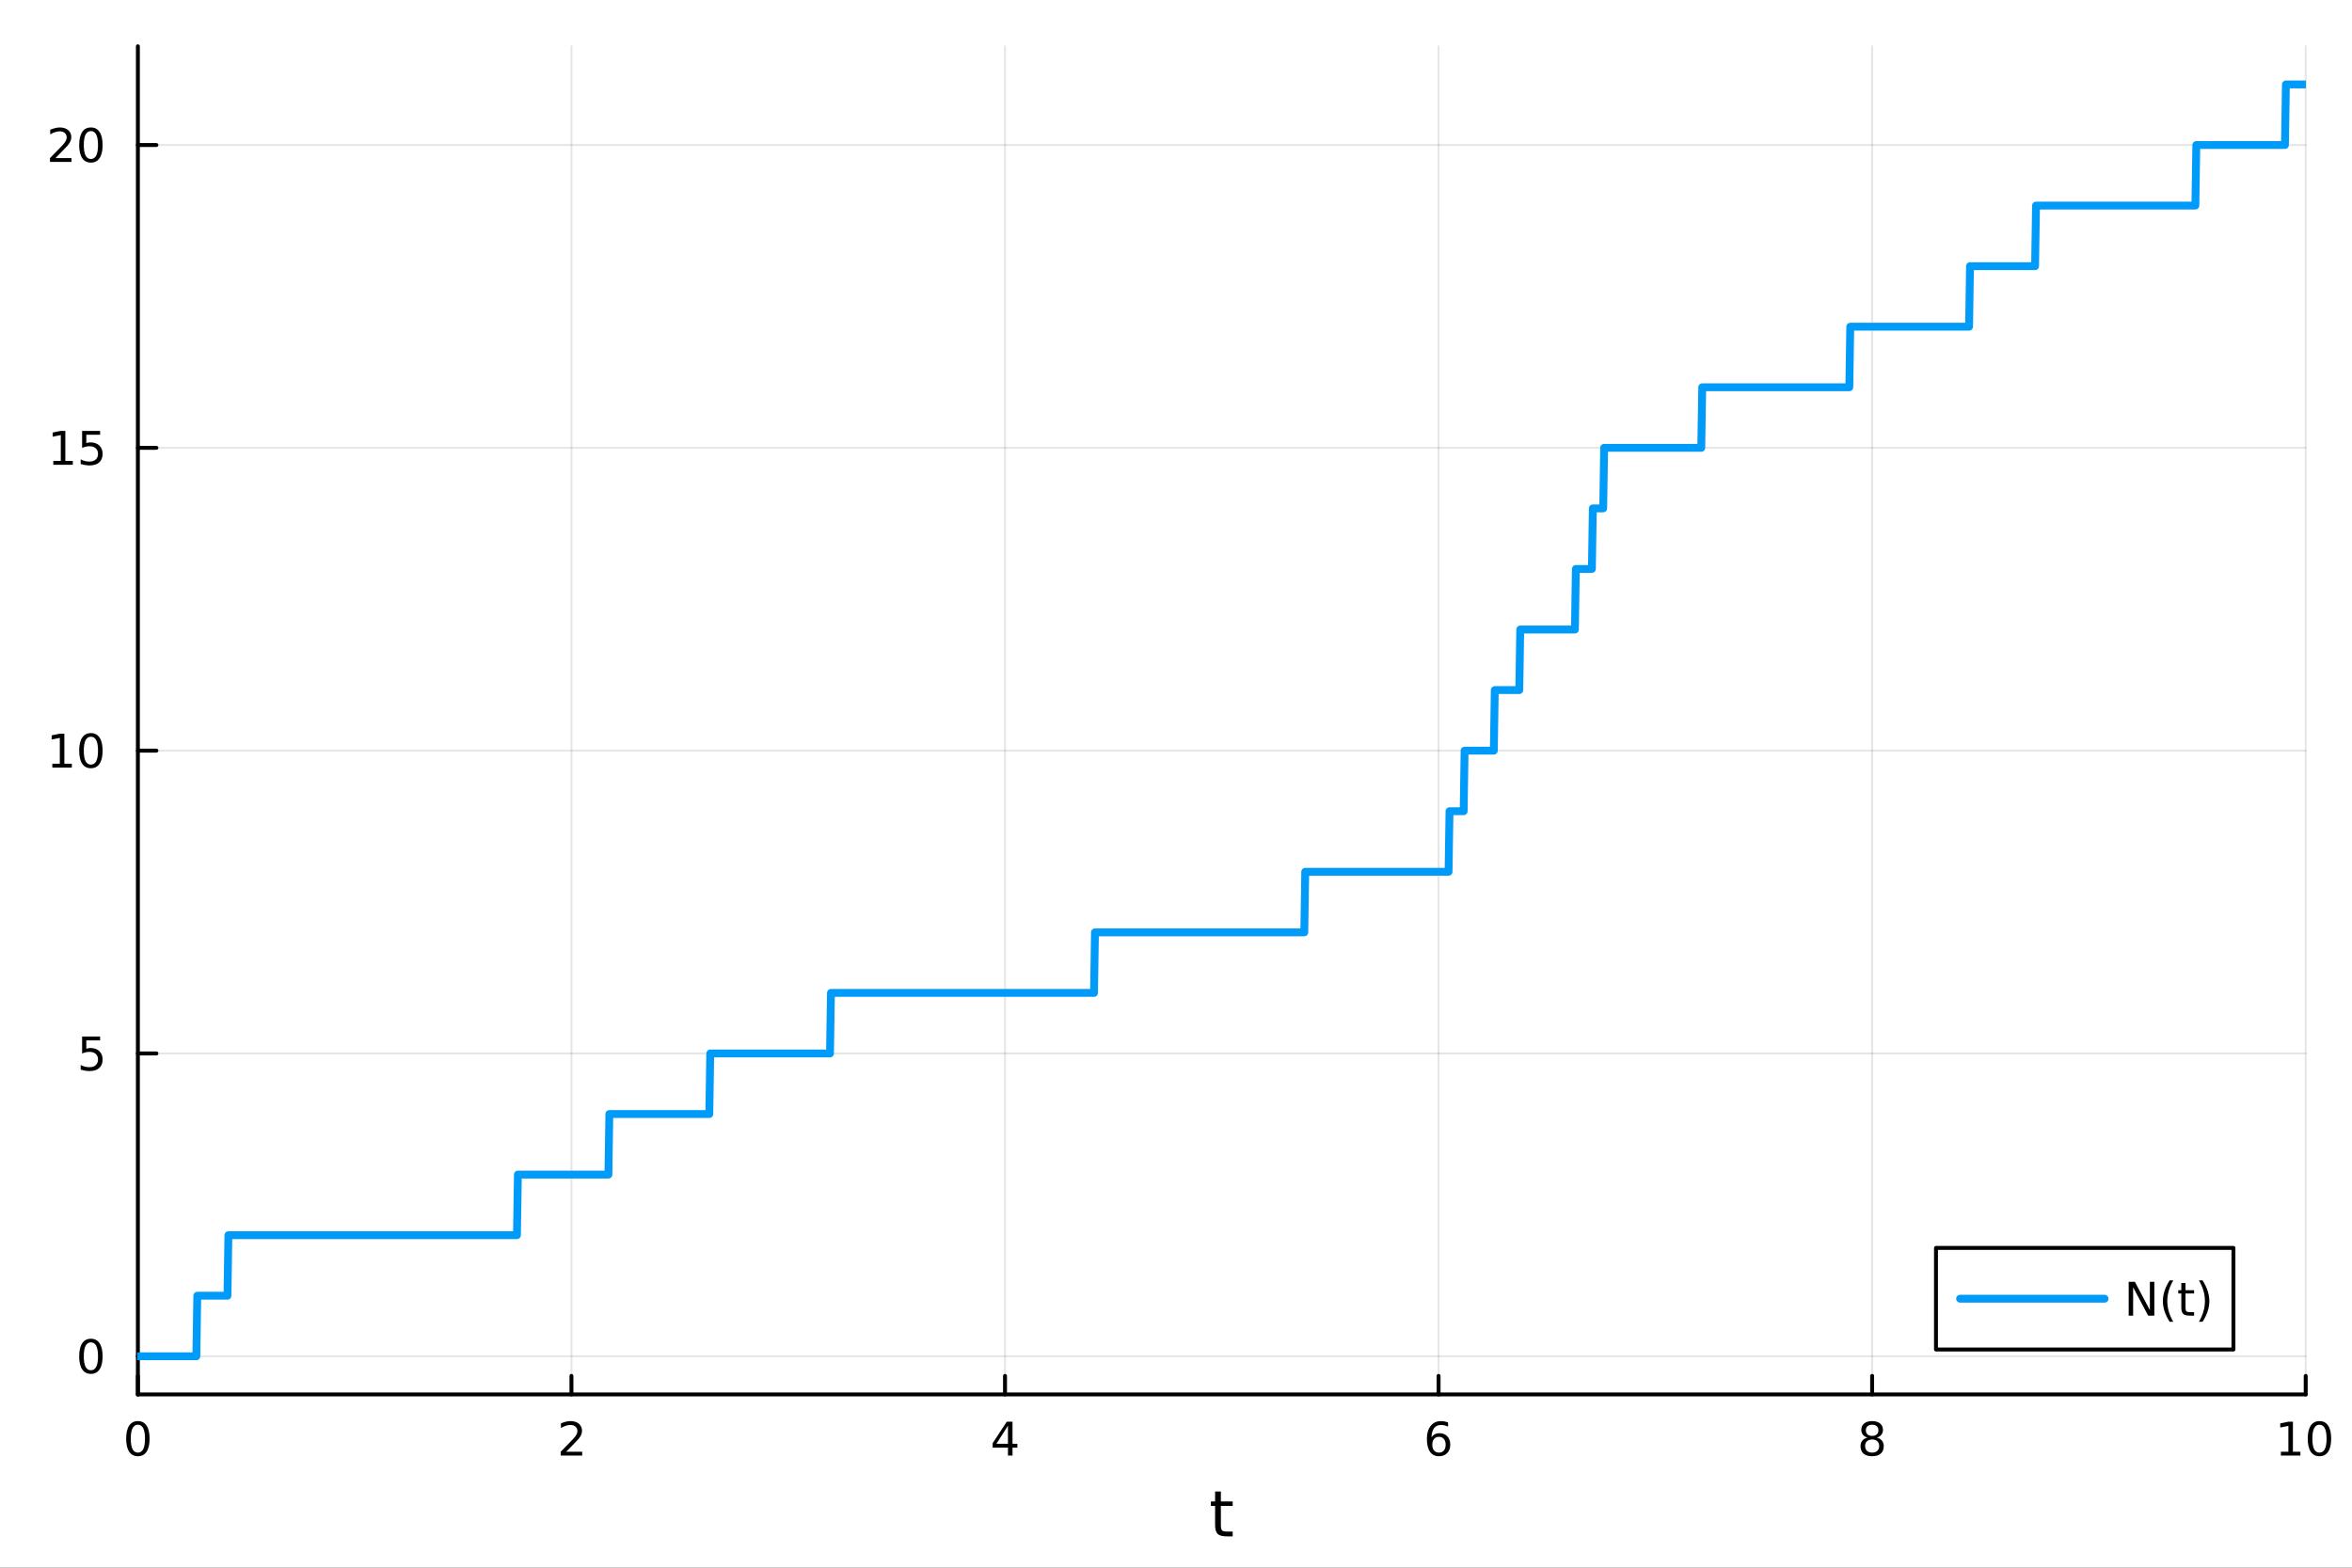 <?xml version="1.0" encoding="utf-8"?>
<svg xmlns="http://www.w3.org/2000/svg" xmlns:xlink="http://www.w3.org/1999/xlink" width="600" height="400" viewBox="0 0 2400 1600">
<rect x="0" y="0" width="2400" height="1600" fill="#333333" stroke="none"/>
<defs>
  <clipPath id="clip350">
    <rect x="0" y="0" width="2400" height="1600"/>
  </clipPath>
</defs>
<path clip-path="url(#clip350)" d="M0 1600 L2400 1600 L2400 0 L0 0  Z" fill="#ffffff" fill-rule="evenodd" fill-opacity="1"/>
<defs>
  <clipPath id="clip351">
    <rect x="480" y="0" width="1681" height="1600"/>
  </clipPath>
</defs>
<path clip-path="url(#clip350)" d="M140.696 1423.18 L2352.76 1423.18 L2352.76 47.244 L140.696 47.244  Z" fill="#ffffff" fill-rule="evenodd" fill-opacity="1"/>
<defs>
  <clipPath id="clip352">
    <rect x="140" y="47" width="2213" height="1377"/>
  </clipPath>
</defs>
<polyline clip-path="url(#clip352)" style="stroke:#000000; stroke-linecap:round; stroke-linejoin:round; stroke-width:2; stroke-opacity:0.1; fill:none" points="140.696,1423.18 140.696,47.244 "/>
<polyline clip-path="url(#clip352)" style="stroke:#000000; stroke-linecap:round; stroke-linejoin:round; stroke-width:2; stroke-opacity:0.1; fill:none" points="583.108,1423.18 583.108,47.244 "/>
<polyline clip-path="url(#clip352)" style="stroke:#000000; stroke-linecap:round; stroke-linejoin:round; stroke-width:2; stroke-opacity:0.1; fill:none" points="1025.52,1423.18 1025.52,47.244 "/>
<polyline clip-path="url(#clip352)" style="stroke:#000000; stroke-linecap:round; stroke-linejoin:round; stroke-width:2; stroke-opacity:0.1; fill:none" points="1467.93,1423.18 1467.93,47.244 "/>
<polyline clip-path="url(#clip352)" style="stroke:#000000; stroke-linecap:round; stroke-linejoin:round; stroke-width:2; stroke-opacity:0.1; fill:none" points="1910.34,1423.18 1910.34,47.244 "/>
<polyline clip-path="url(#clip352)" style="stroke:#000000; stroke-linecap:round; stroke-linejoin:round; stroke-width:2; stroke-opacity:0.1; fill:none" points="2352.76,1423.18 2352.76,47.244 "/>
<polyline clip-path="url(#clip352)" style="stroke:#000000; stroke-linecap:round; stroke-linejoin:round; stroke-width:2; stroke-opacity:0.1; fill:none" points="140.696,1384.24 2352.76,1384.24 "/>
<polyline clip-path="url(#clip352)" style="stroke:#000000; stroke-linecap:round; stroke-linejoin:round; stroke-width:2; stroke-opacity:0.1; fill:none" points="140.696,1075.18 2352.76,1075.18 "/>
<polyline clip-path="url(#clip352)" style="stroke:#000000; stroke-linecap:round; stroke-linejoin:round; stroke-width:2; stroke-opacity:0.1; fill:none" points="140.696,766.118 2352.76,766.118 "/>
<polyline clip-path="url(#clip352)" style="stroke:#000000; stroke-linecap:round; stroke-linejoin:round; stroke-width:2; stroke-opacity:0.1; fill:none" points="140.696,457.058 2352.76,457.058 "/>
<polyline clip-path="url(#clip352)" style="stroke:#000000; stroke-linecap:round; stroke-linejoin:round; stroke-width:2; stroke-opacity:0.1; fill:none" points="140.696,147.998 2352.76,147.998 "/>
<polyline clip-path="url(#clip350)" style="stroke:#000000; stroke-linecap:round; stroke-linejoin:round; stroke-width:4; stroke-opacity:1; fill:none" points="140.696,1423.18 2352.76,1423.18 "/>
<polyline clip-path="url(#clip350)" style="stroke:#000000; stroke-linecap:round; stroke-linejoin:round; stroke-width:4; stroke-opacity:1; fill:none" points="140.696,1423.18 140.696,1404.28 "/>
<polyline clip-path="url(#clip350)" style="stroke:#000000; stroke-linecap:round; stroke-linejoin:round; stroke-width:4; stroke-opacity:1; fill:none" points="583.108,1423.18 583.108,1404.28 "/>
<polyline clip-path="url(#clip350)" style="stroke:#000000; stroke-linecap:round; stroke-linejoin:round; stroke-width:4; stroke-opacity:1; fill:none" points="1025.52,1423.18 1025.52,1404.28 "/>
<polyline clip-path="url(#clip350)" style="stroke:#000000; stroke-linecap:round; stroke-linejoin:round; stroke-width:4; stroke-opacity:1; fill:none" points="1467.93,1423.18 1467.93,1404.28 "/>
<polyline clip-path="url(#clip350)" style="stroke:#000000; stroke-linecap:round; stroke-linejoin:round; stroke-width:4; stroke-opacity:1; fill:none" points="1910.34,1423.18 1910.34,1404.28 "/>
<polyline clip-path="url(#clip350)" style="stroke:#000000; stroke-linecap:round; stroke-linejoin:round; stroke-width:4; stroke-opacity:1; fill:none" points="2352.76,1423.18 2352.76,1404.28 "/>
<path clip-path="url(#clip350)" d="M140.696 1454.1 Q137.084 1454.1 135.256 1457.66 Q133.45 1461.2 133.45 1468.33 Q133.45 1475.44 135.256 1479.01 Q137.084 1482.55 140.696 1482.55 Q144.33 1482.55 146.135 1479.01 Q147.964 1475.44 147.964 1468.33 Q147.964 1461.2 146.135 1457.66 Q144.33 1454.1 140.696 1454.1 M140.696 1450.39 Q146.506 1450.39 149.561 1455 Q152.64 1459.58 152.64 1468.33 Q152.64 1477.06 149.561 1481.67 Q146.506 1486.25 140.696 1486.25 Q134.885 1486.25 131.807 1481.67 Q128.751 1477.06 128.751 1468.33 Q128.751 1459.58 131.807 1455 Q134.885 1450.39 140.696 1450.39 Z" fill="#000000" fill-rule="nonzero" fill-opacity="1" /><path clip-path="url(#clip350)" d="M577.76 1481.64 L594.08 1481.64 L594.08 1485.58 L572.135 1485.58 L572.135 1481.64 Q574.797 1478.89 579.381 1474.26 Q583.987 1469.61 585.168 1468.27 Q587.413 1465.74 588.293 1464.01 Q589.196 1462.25 589.196 1460.56 Q589.196 1457.8 587.251 1456.07 Q585.33 1454.33 582.228 1454.33 Q580.029 1454.33 577.575 1455.09 Q575.145 1455.86 572.367 1457.41 L572.367 1452.69 Q575.191 1451.55 577.645 1450.97 Q580.098 1450.39 582.135 1450.39 Q587.506 1450.39 590.7 1453.08 Q593.895 1455.77 593.895 1460.26 Q593.895 1462.39 593.084 1464.31 Q592.297 1466.2 590.191 1468.8 Q589.612 1469.47 586.51 1472.69 Q583.409 1475.88 577.76 1481.64 Z" fill="#000000" fill-rule="nonzero" fill-opacity="1" /><path clip-path="url(#clip350)" d="M1028.53 1455.09 L1016.72 1473.54 L1028.53 1473.54 L1028.53 1455.09 M1027.3 1451.02 L1033.18 1451.02 L1033.18 1473.54 L1038.11 1473.54 L1038.11 1477.43 L1033.18 1477.43 L1033.18 1485.58 L1028.53 1485.58 L1028.53 1477.43 L1012.93 1477.43 L1012.93 1472.92 L1027.3 1451.02 Z" fill="#000000" fill-rule="nonzero" fill-opacity="1" /><path clip-path="url(#clip350)" d="M1468.34 1466.44 Q1465.19 1466.44 1463.34 1468.59 Q1461.51 1470.74 1461.51 1474.49 Q1461.51 1478.22 1463.34 1480.39 Q1465.19 1482.55 1468.34 1482.55 Q1471.48 1482.55 1473.31 1480.39 Q1475.17 1478.22 1475.17 1474.49 Q1475.17 1470.74 1473.31 1468.59 Q1471.48 1466.44 1468.34 1466.44 M1477.62 1451.78 L1477.62 1456.04 Q1475.86 1455.21 1474.05 1454.77 Q1472.27 1454.33 1470.51 1454.33 Q1465.88 1454.33 1463.43 1457.45 Q1461 1460.58 1460.65 1466.9 Q1462.02 1464.89 1464.08 1463.82 Q1466.14 1462.73 1468.61 1462.73 Q1473.82 1462.73 1476.83 1465.9 Q1479.86 1469.05 1479.86 1474.49 Q1479.86 1479.82 1476.72 1483.03 Q1473.57 1486.25 1468.34 1486.25 Q1462.34 1486.25 1459.17 1481.67 Q1456 1477.06 1456 1468.33 Q1456 1460.14 1459.89 1455.28 Q1463.78 1450.39 1470.33 1450.39 Q1472.09 1450.39 1473.87 1450.74 Q1475.67 1451.09 1477.62 1451.78 Z" fill="#000000" fill-rule="nonzero" fill-opacity="1" /><path clip-path="url(#clip350)" d="M1910.34 1469.17 Q1907.01 1469.17 1905.09 1470.95 Q1903.19 1472.73 1903.19 1475.86 Q1903.19 1478.98 1905.09 1480.77 Q1907.01 1482.55 1910.34 1482.55 Q1913.68 1482.55 1915.6 1480.77 Q1917.52 1478.96 1917.52 1475.86 Q1917.52 1472.73 1915.6 1470.95 Q1913.7 1469.17 1910.34 1469.17 M1905.67 1467.18 Q1902.66 1466.44 1900.97 1464.38 Q1899.3 1462.32 1899.3 1459.35 Q1899.3 1455.21 1902.24 1452.8 Q1905.2 1450.39 1910.34 1450.39 Q1915.51 1450.39 1918.45 1452.8 Q1921.39 1455.21 1921.39 1459.35 Q1921.39 1462.32 1919.7 1464.38 Q1918.03 1466.44 1915.04 1467.18 Q1918.42 1467.96 1920.3 1470.26 Q1922.2 1472.55 1922.2 1475.86 Q1922.2 1480.88 1919.12 1483.57 Q1916.06 1486.25 1910.34 1486.25 Q1904.63 1486.25 1901.55 1483.57 Q1898.49 1480.88 1898.49 1475.86 Q1898.49 1472.55 1900.39 1470.26 Q1902.29 1467.96 1905.67 1467.18 M1903.95 1459.79 Q1903.95 1462.48 1905.62 1463.98 Q1907.31 1465.49 1910.34 1465.49 Q1913.35 1465.49 1915.04 1463.98 Q1916.76 1462.48 1916.76 1459.79 Q1916.76 1457.11 1915.04 1455.6 Q1913.35 1454.1 1910.34 1454.1 Q1907.31 1454.1 1905.62 1455.6 Q1903.95 1457.11 1903.95 1459.79 Z" fill="#000000" fill-rule="nonzero" fill-opacity="1" /><path clip-path="url(#clip350)" d="M2327.44 1481.64 L2335.08 1481.64 L2335.08 1455.28 L2326.77 1456.95 L2326.77 1452.69 L2335.04 1451.02 L2339.71 1451.02 L2339.71 1481.64 L2347.35 1481.64 L2347.35 1485.58 L2327.44 1485.58 L2327.44 1481.64 Z" fill="#000000" fill-rule="nonzero" fill-opacity="1" /><path clip-path="url(#clip350)" d="M2366.8 1454.1 Q2363.18 1454.1 2361.36 1457.66 Q2359.55 1461.2 2359.55 1468.33 Q2359.55 1475.44 2361.36 1479.01 Q2363.18 1482.55 2366.8 1482.55 Q2370.43 1482.55 2372.23 1479.01 Q2374.06 1475.44 2374.06 1468.33 Q2374.06 1461.2 2372.23 1457.66 Q2370.43 1454.1 2366.8 1454.1 M2366.8 1450.39 Q2372.61 1450.39 2375.66 1455 Q2378.74 1459.58 2378.74 1468.33 Q2378.74 1477.06 2375.66 1481.67 Q2372.61 1486.25 2366.8 1486.25 Q2360.99 1486.25 2357.91 1481.67 Q2354.85 1477.06 2354.85 1468.33 Q2354.85 1459.58 2357.91 1455 Q2360.99 1450.39 2366.8 1450.39 Z" fill="#000000" fill-rule="nonzero" fill-opacity="1" /><path clip-path="url(#clip350)" d="M1245.79 1522.27 L1245.79 1532.4 L1257.85 1532.4 L1257.85 1536.95 L1245.79 1536.95 L1245.79 1556.3 Q1245.79 1560.66 1246.96 1561.9 Q1248.17 1563.14 1251.83 1563.14 L1257.85 1563.14 L1257.85 1568.04 L1251.83 1568.04 Q1245.05 1568.04 1242.48 1565.53 Q1239.9 1562.98 1239.9 1556.3 L1239.9 1536.95 L1235.6 1536.95 L1235.6 1532.4 L1239.9 1532.4 L1239.9 1522.27 L1245.79 1522.27 Z" fill="#000000" fill-rule="nonzero" fill-opacity="1" /><polyline clip-path="url(#clip350)" style="stroke:#000000; stroke-linecap:round; stroke-linejoin:round; stroke-width:4; stroke-opacity:1; fill:none" points="140.696,1423.18 140.696,47.244 "/>
<polyline clip-path="url(#clip350)" style="stroke:#000000; stroke-linecap:round; stroke-linejoin:round; stroke-width:4; stroke-opacity:1; fill:none" points="140.696,1384.24 159.593,1384.24 "/>
<polyline clip-path="url(#clip350)" style="stroke:#000000; stroke-linecap:round; stroke-linejoin:round; stroke-width:4; stroke-opacity:1; fill:none" points="140.696,1075.18 159.593,1075.18 "/>
<polyline clip-path="url(#clip350)" style="stroke:#000000; stroke-linecap:round; stroke-linejoin:round; stroke-width:4; stroke-opacity:1; fill:none" points="140.696,766.118 159.593,766.118 "/>
<polyline clip-path="url(#clip350)" style="stroke:#000000; stroke-linecap:round; stroke-linejoin:round; stroke-width:4; stroke-opacity:1; fill:none" points="140.696,457.058 159.593,457.058 "/>
<polyline clip-path="url(#clip350)" style="stroke:#000000; stroke-linecap:round; stroke-linejoin:round; stroke-width:4; stroke-opacity:1; fill:none" points="140.696,147.998 159.593,147.998 "/>
<path clip-path="url(#clip350)" d="M92.751 1370.04 Q89.14 1370.04 87.311 1373.6 Q85.506 1377.14 85.506 1384.27 Q85.506 1391.38 87.311 1394.94 Q89.14 1398.49 92.751 1398.49 Q96.385 1398.49 98.191 1394.94 Q100.02 1391.38 100.02 1384.27 Q100.02 1377.14 98.191 1373.6 Q96.385 1370.04 92.751 1370.04 M92.751 1366.33 Q98.561 1366.33 101.617 1370.94 Q104.696 1375.52 104.696 1384.27 Q104.696 1393 101.617 1397.61 Q98.561 1402.19 92.751 1402.19 Q86.941 1402.19 83.862 1397.61 Q80.807 1393 80.807 1384.27 Q80.807 1375.52 83.862 1370.94 Q86.941 1366.33 92.751 1366.33 Z" fill="#000000" fill-rule="nonzero" fill-opacity="1" /><path clip-path="url(#clip350)" d="M83.793 1057.9 L102.149 1057.9 L102.149 1061.83 L88.075 1061.83 L88.075 1070.31 Q89.094 1069.96 90.112 1069.8 Q91.131 1069.61 92.149 1069.61 Q97.936 1069.61 101.316 1072.78 Q104.696 1075.95 104.696 1081.37 Q104.696 1086.95 101.223 1090.05 Q97.751 1093.13 91.432 1093.13 Q89.256 1093.13 86.987 1092.76 Q84.742 1092.39 82.335 1091.65 L82.335 1086.95 Q84.418 1088.08 86.64 1088.64 Q88.862 1089.19 91.339 1089.19 Q95.344 1089.19 97.682 1087.09 Q100.02 1084.98 100.02 1081.37 Q100.02 1077.76 97.682 1075.65 Q95.344 1073.55 91.339 1073.55 Q89.464 1073.55 87.589 1073.96 Q85.737 1074.38 83.793 1075.26 L83.793 1057.9 Z" fill="#000000" fill-rule="nonzero" fill-opacity="1" /><path clip-path="url(#clip350)" d="M53.4 779.463 L61.038 779.463 L61.038 753.097 L52.728 754.764 L52.728 750.505 L60.992 748.838 L65.668 748.838 L65.668 779.463 L73.307 779.463 L73.307 783.398 L53.4 783.398 L53.4 779.463 Z" fill="#000000" fill-rule="nonzero" fill-opacity="1" /><path clip-path="url(#clip350)" d="M92.751 751.917 Q89.14 751.917 87.311 755.481 Q85.506 759.023 85.506 766.153 Q85.506 773.259 87.311 776.824 Q89.14 780.366 92.751 780.366 Q96.385 780.366 98.191 776.824 Q100.02 773.259 100.02 766.153 Q100.02 759.023 98.191 755.481 Q96.385 751.917 92.751 751.917 M92.751 748.213 Q98.561 748.213 101.617 752.819 Q104.696 757.403 104.696 766.153 Q104.696 774.88 101.617 779.486 Q98.561 784.069 92.751 784.069 Q86.941 784.069 83.862 779.486 Q80.807 774.88 80.807 766.153 Q80.807 757.403 83.862 752.819 Q86.941 748.213 92.751 748.213 Z" fill="#000000" fill-rule="nonzero" fill-opacity="1" /><path clip-path="url(#clip350)" d="M54.395 470.403 L62.034 470.403 L62.034 444.037 L53.724 445.704 L53.724 441.444 L61.987 439.778 L66.663 439.778 L66.663 470.403 L74.302 470.403 L74.302 474.338 L54.395 474.338 L54.395 470.403 Z" fill="#000000" fill-rule="nonzero" fill-opacity="1" /><path clip-path="url(#clip350)" d="M83.793 439.778 L102.149 439.778 L102.149 443.713 L88.075 443.713 L88.075 452.185 Q89.094 451.838 90.112 451.676 Q91.131 451.491 92.149 451.491 Q97.936 451.491 101.316 454.662 Q104.696 457.833 104.696 463.25 Q104.696 468.829 101.223 471.93 Q97.751 475.009 91.432 475.009 Q89.256 475.009 86.987 474.639 Q84.742 474.268 82.335 473.528 L82.335 468.829 Q84.418 469.963 86.64 470.518 Q88.862 471.074 91.339 471.074 Q95.344 471.074 97.682 468.967 Q100.02 466.861 100.02 463.25 Q100.02 459.639 97.682 457.532 Q95.344 455.426 91.339 455.426 Q89.464 455.426 87.589 455.843 Q85.737 456.259 83.793 457.139 L83.793 439.778 Z" fill="#000000" fill-rule="nonzero" fill-opacity="1" /><path clip-path="url(#clip350)" d="M56.617 161.343 L72.936 161.343 L72.936 165.278 L50.992 165.278 L50.992 161.343 Q53.654 158.588 58.237 153.958 Q62.844 149.306 64.025 147.963 Q66.27 145.44 67.149 143.704 Q68.052 141.944 68.052 140.255 Q68.052 137.5 66.108 135.764 Q64.186 134.028 61.085 134.028 Q58.886 134.028 56.432 134.792 Q54.001 135.556 51.224 137.107 L51.224 132.384 Q54.048 131.25 56.501 130.671 Q58.955 130.093 60.992 130.093 Q66.362 130.093 69.557 132.778 Q72.751 135.463 72.751 139.954 Q72.751 142.083 71.941 144.005 Q71.154 145.903 69.048 148.495 Q68.469 149.167 65.367 152.384 Q62.265 155.579 56.617 161.343 Z" fill="#000000" fill-rule="nonzero" fill-opacity="1" /><path clip-path="url(#clip350)" d="M92.751 133.796 Q89.14 133.796 87.311 137.361 Q85.506 140.903 85.506 148.032 Q85.506 155.139 87.311 158.704 Q89.14 162.245 92.751 162.245 Q96.385 162.245 98.191 158.704 Q100.02 155.139 100.02 148.032 Q100.02 140.903 98.191 137.361 Q96.385 133.796 92.751 133.796 M92.751 130.093 Q98.561 130.093 101.617 134.699 Q104.696 139.282 104.696 148.032 Q104.696 156.759 101.617 161.366 Q98.561 165.949 92.751 165.949 Q86.941 165.949 83.862 161.366 Q80.807 156.759 80.807 148.032 Q80.807 139.282 83.862 134.699 Q86.941 130.093 92.751 130.093 Z" fill="#000000" fill-rule="nonzero" fill-opacity="1" /><polyline clip-path="url(#clip352)" style="stroke:#009af9; stroke-linecap:round; stroke-linejoin:round; stroke-width:8; stroke-opacity:1; fill:none" points="140.696,1384.24 141.658,1384.24 142.62,1384.24 143.582,1384.24 144.544,1384.24 145.506,1384.24 146.469,1384.24 147.431,1384.24 148.393,1384.24 149.355,1384.24 150.317,1384.24 151.28,1384.24 152.242,1384.24 153.204,1384.24 154.166,1384.24 155.128,1384.24 156.09,1384.24 157.053,1384.24 158.015,1384.24 158.977,1384.24 159.939,1384.24 160.901,1384.24 161.864,1384.24 162.826,1384.24 163.788,1384.24 164.75,1384.24 165.712,1384.24 166.675,1384.24 167.637,1384.24 168.599,1384.24 169.561,1384.24 170.523,1384.24 171.485,1384.24 172.448,1384.24 173.41,1384.24 174.372,1384.24 175.334,1384.24 176.296,1384.24 177.259,1384.24 178.221,1384.24 179.183,1384.24 180.145,1384.24 181.107,1384.24 182.069,1384.24 183.032,1384.24 183.994,1384.24 184.956,1384.24 185.918,1384.24 186.88,1384.24 187.843,1384.24 188.805,1384.24 189.767,1384.24 190.729,1384.24 191.691,1384.24 192.653,1384.24 193.616,1384.24 194.578,1384.24 195.54,1384.24 196.502,1384.24 197.464,1384.24 198.427,1384.24 199.389,1384.24 200.351,1384.24 201.313,1322.43 202.275,1322.43 203.237,1322.43 204.2,1322.43 205.162,1322.43 206.124,1322.43 207.086,1322.43 208.048,1322.43 209.011,1322.43 209.973,1322.43 210.935,1322.43 211.897,1322.43 212.859,1322.43 213.822,1322.43 214.784,1322.43 215.746,1322.43 216.708,1322.43 217.67,1322.43 218.632,1322.43 219.595,1322.43 220.557,1322.43 221.519,1322.43 222.481,1322.43 223.443,1322.43 224.406,1322.43 225.368,1322.43 226.33,1322.43 227.292,1322.43 228.254,1322.43 229.216,1322.43 230.179,1322.43 231.141,1322.43 232.103,1322.43 233.065,1260.61 234.027,1260.61 234.99,1260.61 235.952,1260.61 236.914,1260.61 237.876,1260.61 238.838,1260.61 239.8,1260.61 240.763,1260.61 241.725,1260.61 242.687,1260.61 243.649,1260.61 244.611,1260.61 245.574,1260.61 246.536,1260.61 247.498,1260.61 248.46,1260.61 249.422,1260.61 250.384,1260.61 251.347,1260.61 252.309,1260.61 253.271,1260.61 254.233,1260.61 255.195,1260.61 256.158,1260.61 257.12,1260.61 258.082,1260.61 259.044,1260.61 260.006,1260.61 260.969,1260.61 261.931,1260.61 262.893,1260.61 263.855,1260.61 264.817,1260.61 265.779,1260.61 266.742,1260.61 267.704,1260.61 268.666,1260.61 269.628,1260.61 270.59,1260.61 271.553,1260.61 272.515,1260.61 273.477,1260.61 274.439,1260.61 275.401,1260.61 276.363,1260.61 277.326,1260.61 278.288,1260.61 279.25,1260.61 280.212,1260.61 281.174,1260.61 282.137,1260.61 283.099,1260.61 284.061,1260.61 285.023,1260.61 285.985,1260.61 286.947,1260.61 287.91,1260.61 288.872,1260.61 289.834,1260.61 290.796,1260.61 291.758,1260.61 292.721,1260.61 293.683,1260.61 294.645,1260.61 295.607,1260.61 296.569,1260.61 297.531,1260.61 298.494,1260.61 299.456,1260.61 300.418,1260.61 301.38,1260.61 302.342,1260.61 303.305,1260.61 304.267,1260.61 305.229,1260.61 306.191,1260.61 307.153,1260.61 308.116,1260.61 309.078,1260.61 310.04,1260.61 311.002,1260.61 311.964,1260.61 312.926,1260.61 313.889,1260.61 314.851,1260.61 315.813,1260.61 316.775,1260.61 317.737,1260.61 318.7,1260.61 319.662,1260.61 320.624,1260.61 321.586,1260.61 322.548,1260.61 323.51,1260.61 324.473,1260.61 325.435,1260.61 326.397,1260.61 327.359,1260.61 328.321,1260.61 329.284,1260.61 330.246,1260.61 331.208,1260.61 332.17,1260.61 333.132,1260.61 334.094,1260.61 335.057,1260.61 336.019,1260.61 336.981,1260.61 337.943,1260.61 338.905,1260.61 339.868,1260.61 340.83,1260.61 341.792,1260.61 342.754,1260.61 343.716,1260.61 344.678,1260.61 345.641,1260.61 346.603,1260.61 347.565,1260.61 348.527,1260.61 349.489,1260.61 350.452,1260.61 351.414,1260.61 352.376,1260.61 353.338,1260.61 354.3,1260.61 355.263,1260.61 356.225,1260.61 357.187,1260.61 358.149,1260.61 359.111,1260.61 360.073,1260.61 361.036,1260.61 361.998,1260.61 362.96,1260.61 363.922,1260.61 364.884,1260.61 365.847,1260.61 366.809,1260.61 367.771,1260.61 368.733,1260.61 369.695,1260.61 370.657,1260.61 371.62,1260.61 372.582,1260.61 373.544,1260.61 374.506,1260.61 375.468,1260.61 376.431,1260.61 377.393,1260.61 378.355,1260.61 379.317,1260.61 380.279,1260.61 381.241,1260.61 382.204,1260.61 383.166,1260.61 384.128,1260.61 385.09,1260.61 386.052,1260.61 387.015,1260.61 387.977,1260.61 388.939,1260.61 389.901,1260.61 390.863,1260.61 391.825,1260.61 392.788,1260.61 393.75,1260.61 394.712,1260.61 395.674,1260.61 396.636,1260.61 397.599,1260.61 398.561,1260.61 399.523,1260.61 400.485,1260.61 401.447,1260.61 402.41,1260.61 403.372,1260.61 404.334,1260.61 405.296,1260.61 406.258,1260.61 407.22,1260.61 408.183,1260.61 409.145,1260.61 410.107,1260.61 411.069,1260.61 412.031,1260.61 412.994,1260.61 413.956,1260.61 414.918,1260.61 415.88,1260.61 416.842,1260.61 417.804,1260.61 418.767,1260.61 419.729,1260.61 420.691,1260.61 421.653,1260.61 422.615,1260.61 423.578,1260.61 424.54,1260.61 425.502,1260.61 426.464,1260.61 427.426,1260.61 428.388,1260.61 429.351,1260.61 430.313,1260.61 431.275,1260.61 432.237,1260.61 433.199,1260.61 434.162,1260.61 435.124,1260.61 436.086,1260.61 437.048,1260.61 438.01,1260.61 438.972,1260.61 439.935,1260.61 440.897,1260.61 441.859,1260.61 442.821,1260.61 443.783,1260.61 444.746,1260.61 445.708,1260.61 446.67,1260.61 447.632,1260.61 448.594,1260.61 449.557,1260.61 450.519,1260.61 451.481,1260.61 452.443,1260.61 453.405,1260.61 454.367,1260.61 455.33,1260.61 456.292,1260.61 457.254,1260.61 458.216,1260.61 459.178,1260.61 460.141,1260.61 461.103,1260.61 462.065,1260.61 463.027,1260.61 463.989,1260.61 464.951,1260.61 465.914,1260.61 466.876,1260.61 467.838,1260.61 468.8,1260.61 469.762,1260.61 470.725,1260.61 471.687,1260.61 472.649,1260.61 473.611,1260.61 474.573,1260.61 475.535,1260.61 476.498,1260.61 477.46,1260.61 478.422,1260.61 479.384,1260.61 480.346,1260.61 481.309,1260.61 482.271,1260.61 483.233,1260.61 484.195,1260.61 485.157,1260.61 486.119,1260.61 487.082,1260.61 488.044,1260.61 489.006,1260.61 489.968,1260.61 490.93,1260.61 491.893,1260.61 492.855,1260.61 493.817,1260.61 494.779,1260.61 495.741,1260.61 496.704,1260.61 497.666,1260.61 498.628,1260.61 499.59,1260.61 500.552,1260.61 501.514,1260.61 502.477,1260.61 503.439,1260.61 504.401,1260.61 505.363,1260.61 506.325,1260.61 507.288,1260.61 508.25,1260.61 509.212,1260.61 510.174,1260.61 511.136,1260.61 512.098,1260.61 513.061,1260.61 514.023,1260.61 514.985,1260.61 515.947,1260.61 516.909,1260.61 517.872,1260.61 518.834,1260.61 519.796,1260.61 520.758,1260.61 521.72,1260.61 522.682,1260.61 523.645,1260.61 524.607,1260.61 525.569,1260.61 526.531,1260.61 527.493,1260.61 528.456,1198.8 529.418,1198.8 530.38,1198.8 531.342,1198.8 532.304,1198.8 533.266,1198.8 534.229,1198.8 535.191,1198.8 536.153,1198.8 537.115,1198.8 538.077,1198.8 539.04,1198.8 540.002,1198.8 540.964,1198.8 541.926,1198.8 542.888,1198.8 543.851,1198.8 544.813,1198.8 545.775,1198.8 546.737,1198.8 547.699,1198.8 548.661,1198.8 549.624,1198.8 550.586,1198.8 551.548,1198.8 552.51,1198.8 553.472,1198.8 554.435,1198.8 555.397,1198.8 556.359,1198.8 557.321,1198.8 558.283,1198.8 559.245,1198.8 560.208,1198.8 561.17,1198.8 562.132,1198.8 563.094,1198.8 564.056,1198.8 565.019,1198.8 565.981,1198.8 566.943,1198.8 567.905,1198.8 568.867,1198.8 569.829,1198.8 570.792,1198.8 571.754,1198.8 572.716,1198.8 573.678,1198.8 574.64,1198.8 575.603,1198.8 576.565,1198.8 577.527,1198.8 578.489,1198.8 579.451,1198.8 580.414,1198.8 581.376,1198.8 582.338,1198.8 583.3,1198.8 584.262,1198.8 585.224,1198.8 586.187,1198.8 587.149,1198.8 588.111,1198.8 589.073,1198.8 590.035,1198.8 590.998,1198.8 591.96,1198.8 592.922,1198.8 593.884,1198.8 594.846,1198.8 595.808,1198.8 596.771,1198.8 597.733,1198.8 598.695,1198.8 599.657,1198.8 600.619,1198.8 601.582,1198.8 602.544,1198.8 603.506,1198.8 604.468,1198.8 605.43,1198.8 606.392,1198.8 607.355,1198.8 608.317,1198.8 609.279,1198.8 610.241,1198.8 611.203,1198.8 612.166,1198.8 613.128,1198.8 614.09,1198.8 615.052,1198.8 616.014,1198.8 616.976,1198.8 617.939,1198.8 618.901,1198.8 619.863,1198.8 620.825,1198.8 621.787,1136.99 622.75,1136.99 623.712,1136.99 624.674,1136.99 625.636,1136.99 626.598,1136.99 627.561,1136.99 628.523,1136.99 629.485,1136.99 630.447,1136.99 631.409,1136.99 632.371,1136.99 633.334,1136.99 634.296,1136.99 635.258,1136.99 636.22,1136.99 637.182,1136.99 638.145,1136.99 639.107,1136.99 640.069,1136.99 641.031,1136.99 641.993,1136.99 642.955,1136.99 643.918,1136.99 644.88,1136.99 645.842,1136.99 646.804,1136.99 647.766,1136.99 648.729,1136.99 649.691,1136.99 650.653,1136.99 651.615,1136.99 652.577,1136.99 653.539,1136.99 654.502,1136.99 655.464,1136.99 656.426,1136.99 657.388,1136.99 658.35,1136.99 659.313,1136.99 660.275,1136.99 661.237,1136.99 662.199,1136.99 663.161,1136.99 664.123,1136.99 665.086,1136.99 666.048,1136.99 667.01,1136.99 667.972,1136.99 668.934,1136.99 669.897,1136.99 670.859,1136.99 671.821,1136.99 672.783,1136.99 673.745,1136.99 674.708,1136.99 675.67,1136.99 676.632,1136.99 677.594,1136.99 678.556,1136.99 679.518,1136.99 680.481,1136.99 681.443,1136.99 682.405,1136.99 683.367,1136.99 684.329,1136.99 685.292,1136.99 686.254,1136.99 687.216,1136.99 688.178,1136.99 689.14,1136.99 690.102,1136.99 691.065,1136.99 692.027,1136.99 692.989,1136.99 693.951,1136.99 694.913,1136.99 695.876,1136.99 696.838,1136.99 697.8,1136.99 698.762,1136.99 699.724,1136.99 700.686,1136.99 701.649,1136.99 702.611,1136.99 703.573,1136.99 704.535,1136.99 705.497,1136.99 706.46,1136.99 707.422,1136.99 708.384,1136.99 709.346,1136.99 710.308,1136.99 711.27,1136.99 712.233,1136.99 713.195,1136.99 714.157,1136.99 715.119,1136.99 716.081,1136.99 717.044,1136.99 718.006,1136.99 718.968,1136.99 719.93,1136.99 720.892,1136.99 721.855,1136.99 722.817,1136.99 723.779,1136.99 724.741,1075.18 725.703,1075.18 726.665,1075.18 727.628,1075.18 728.59,1075.18 729.552,1075.18 730.514,1075.18 731.476,1075.18 732.439,1075.18 733.401,1075.18 734.363,1075.18 735.325,1075.18 736.287,1075.18 737.249,1075.18 738.212,1075.18 739.174,1075.18 740.136,1075.18 741.098,1075.18 742.06,1075.18 743.023,1075.18 743.985,1075.18 744.947,1075.18 745.909,1075.18 746.871,1075.18 747.833,1075.18 748.796,1075.18 749.758,1075.18 750.72,1075.18 751.682,1075.18 752.644,1075.18 753.607,1075.18 754.569,1075.18 755.531,1075.18 756.493,1075.18 757.455,1075.18 758.417,1075.18 759.38,1075.18 760.342,1075.18 761.304,1075.18 762.266,1075.18 763.228,1075.18 764.191,1075.18 765.153,1075.18 766.115,1075.18 767.077,1075.18 768.039,1075.18 769.002,1075.18 769.964,1075.18 770.926,1075.18 771.888,1075.18 772.85,1075.18 773.812,1075.18 774.775,1075.18 775.737,1075.18 776.699,1075.18 777.661,1075.18 778.623,1075.18 779.586,1075.18 780.548,1075.18 781.51,1075.18 782.472,1075.18 783.434,1075.18 784.396,1075.18 785.359,1075.18 786.321,1075.18 787.283,1075.18 788.245,1075.18 789.207,1075.18 790.17,1075.18 791.132,1075.18 792.094,1075.18 793.056,1075.18 794.018,1075.18 794.98,1075.18 795.943,1075.18 796.905,1075.18 797.867,1075.18 798.829,1075.18 799.791,1075.18 800.754,1075.18 801.716,1075.18 802.678,1075.18 803.64,1075.18 804.602,1075.18 805.564,1075.18 806.527,1075.18 807.489,1075.18 808.451,1075.18 809.413,1075.18 810.375,1075.18 811.338,1075.18 812.3,1075.18 813.262,1075.18 814.224,1075.18 815.186,1075.18 816.149,1075.18 817.111,1075.18 818.073,1075.18 819.035,1075.18 819.997,1075.18 820.959,1075.18 821.922,1075.18 822.884,1075.18 823.846,1075.18 824.808,1075.18 825.77,1075.18 826.733,1075.18 827.695,1075.18 828.657,1075.18 829.619,1075.18 830.581,1075.18 831.543,1075.18 832.506,1075.18 833.468,1075.18 834.43,1075.18 835.392,1075.18 836.354,1075.18 837.317,1075.18 838.279,1075.18 839.241,1075.18 840.203,1075.18 841.165,1075.18 842.127,1075.18 843.09,1075.18 844.052,1075.18 845.014,1075.18 845.976,1075.18 846.938,1075.18 847.901,1013.37 848.863,1013.37 849.825,1013.37 850.787,1013.37 851.749,1013.37 852.711,1013.37 853.674,1013.37 854.636,1013.37 855.598,1013.37 856.56,1013.37 857.522,1013.37 858.485,1013.37 859.447,1013.37 860.409,1013.37 861.371,1013.37 862.333,1013.37 863.296,1013.37 864.258,1013.37 865.22,1013.37 866.182,1013.37 867.144,1013.37 868.106,1013.37 869.069,1013.37 870.031,1013.37 870.993,1013.37 871.955,1013.37 872.917,1013.37 873.88,1013.37 874.842,1013.37 875.804,1013.37 876.766,1013.37 877.728,1013.37 878.69,1013.37 879.653,1013.37 880.615,1013.37 881.577,1013.37 882.539,1013.37 883.501,1013.37 884.464,1013.37 885.426,1013.37 886.388,1013.37 887.35,1013.37 888.312,1013.37 889.274,1013.37 890.237,1013.37 891.199,1013.37 892.161,1013.37 893.123,1013.37 894.085,1013.37 895.048,1013.37 896.01,1013.37 896.972,1013.37 897.934,1013.37 898.896,1013.37 899.858,1013.37 900.821,1013.37 901.783,1013.37 902.745,1013.37 903.707,1013.37 904.669,1013.37 905.632,1013.37 906.594,1013.37 907.556,1013.37 908.518,1013.37 909.48,1013.37 910.443,1013.37 911.405,1013.37 912.367,1013.37 913.329,1013.37 914.291,1013.37 915.253,1013.37 916.216,1013.37 917.178,1013.37 918.14,1013.37 919.102,1013.37 920.064,1013.37 921.027,1013.37 921.989,1013.37 922.951,1013.37 923.913,1013.37 924.875,1013.37 925.837,1013.37 926.8,1013.37 927.762,1013.37 928.724,1013.37 929.686,1013.37 930.648,1013.37 931.611,1013.37 932.573,1013.37 933.535,1013.37 934.497,1013.37 935.459,1013.37 936.421,1013.37 937.384,1013.37 938.346,1013.37 939.308,1013.37 940.27,1013.37 941.232,1013.37 942.195,1013.37 943.157,1013.37 944.119,1013.37 945.081,1013.37 946.043,1013.37 947.005,1013.37 947.968,1013.37 948.93,1013.37 949.892,1013.37 950.854,1013.37 951.816,1013.37 952.779,1013.37 953.741,1013.37 954.703,1013.37 955.665,1013.37 956.627,1013.37 957.59,1013.37 958.552,1013.37 959.514,1013.37 960.476,1013.37 961.438,1013.37 962.4,1013.37 963.363,1013.37 964.325,1013.37 965.287,1013.37 966.249,1013.37 967.211,1013.37 968.174,1013.37 969.136,1013.37 970.098,1013.37 971.06,1013.37 972.022,1013.37 972.984,1013.37 973.947,1013.37 974.909,1013.37 975.871,1013.37 976.833,1013.37 977.795,1013.37 978.758,1013.37 979.72,1013.37 980.682,1013.37 981.644,1013.37 982.606,1013.37 983.568,1013.37 984.531,1013.37 985.493,1013.37 986.455,1013.37 987.417,1013.37 988.379,1013.37 989.342,1013.37 990.304,1013.37 991.266,1013.37 992.228,1013.37 993.19,1013.37 994.152,1013.37 995.115,1013.37 996.077,1013.37 997.039,1013.37 998.001,1013.37 998.963,1013.37 999.926,1013.37 1000.89,1013.37 1001.85,1013.37 1002.81,1013.37 1003.77,1013.37 1004.74,1013.37 1005.7,1013.37 1006.66,1013.37 1007.62,1013.37 1008.59,1013.37 1009.55,1013.37 1010.51,1013.37 1011.47,1013.37 1012.43,1013.37 1013.4,1013.37 1014.36,1013.37 1015.32,1013.37 1016.28,1013.37 1017.24,1013.37 1018.21,1013.37 1019.17,1013.37 1020.13,1013.37 1021.09,1013.37 1022.06,1013.37 1023.02,1013.37 1023.98,1013.37 1024.94,1013.37 1025.9,1013.37 1026.87,1013.37 1027.83,1013.37 1028.79,1013.37 1029.75,1013.37 1030.72,1013.37 1031.68,1013.37 1032.64,1013.37 1033.6,1013.37 1034.56,1013.37 1035.53,1013.37 1036.49,1013.37 1037.45,1013.37 1038.41,1013.37 1039.38,1013.37 1040.34,1013.37 1041.3,1013.37 1042.26,1013.37 1043.22,1013.37 1044.19,1013.37 1045.15,1013.37 1046.11,1013.37 1047.07,1013.37 1048.03,1013.37 1049,1013.37 1049.96,1013.37 1050.92,1013.37 1051.88,1013.37 1052.85,1013.37 1053.81,1013.37 1054.77,1013.37 1055.73,1013.37 1056.69,1013.37 1057.66,1013.37 1058.62,1013.37 1059.58,1013.37 1060.54,1013.37 1061.51,1013.37 1062.47,1013.37 1063.43,1013.37 1064.39,1013.37 1065.35,1013.37 1066.32,1013.37 1067.28,1013.37 1068.24,1013.37 1069.2,1013.37 1070.17,1013.37 1071.13,1013.37 1072.09,1013.37 1073.05,1013.37 1074.01,1013.37 1074.98,1013.37 1075.94,1013.37 1076.9,1013.37 1077.86,1013.37 1078.82,1013.37 1079.79,1013.37 1080.75,1013.37 1081.71,1013.37 1082.67,1013.37 1083.64,1013.37 1084.6,1013.37 1085.56,1013.37 1086.52,1013.37 1087.48,1013.37 1088.45,1013.37 1089.41,1013.37 1090.37,1013.37 1091.33,1013.37 1092.3,1013.37 1093.26,1013.37 1094.22,1013.37 1095.18,1013.37 1096.14,1013.37 1097.11,1013.37 1098.07,1013.37 1099.03,1013.37 1099.99,1013.37 1100.95,1013.37 1101.92,1013.37 1102.88,1013.37 1103.84,1013.37 1104.8,1013.37 1105.77,1013.37 1106.73,1013.37 1107.69,1013.37 1108.65,1013.37 1109.61,1013.37 1110.58,1013.37 1111.54,1013.37 1112.5,1013.37 1113.46,1013.37 1114.43,1013.37 1115.39,1013.37 1116.35,1013.37 1117.31,951.554 1118.27,951.554 1119.24,951.554 1120.2,951.554 1121.16,951.554 1122.12,951.554 1123.09,951.554 1124.05,951.554 1125.01,951.554 1125.97,951.554 1126.93,951.554 1127.9,951.554 1128.86,951.554 1129.82,951.554 1130.78,951.554 1131.74,951.554 1132.71,951.554 1133.67,951.554 1134.63,951.554 1135.59,951.554 1136.56,951.554 1137.52,951.554 1138.48,951.554 1139.44,951.554 1140.4,951.554 1141.37,951.554 1142.33,951.554 1143.29,951.554 1144.25,951.554 1145.22,951.554 1146.18,951.554 1147.14,951.554 1148.1,951.554 1149.06,951.554 1150.03,951.554 1150.99,951.554 1151.95,951.554 1152.91,951.554 1153.87,951.554 1154.84,951.554 1155.8,951.554 1156.76,951.554 1157.72,951.554 1158.69,951.554 1159.65,951.554 1160.61,951.554 1161.57,951.554 1162.53,951.554 1163.5,951.554 1164.46,951.554 1165.42,951.554 1166.38,951.554 1167.35,951.554 1168.31,951.554 1169.27,951.554 1170.23,951.554 1171.19,951.554 1172.16,951.554 1173.12,951.554 1174.08,951.554 1175.04,951.554 1176.01,951.554 1176.97,951.554 1177.93,951.554 1178.89,951.554 1179.85,951.554 1180.82,951.554 1181.78,951.554 1182.74,951.554 1183.7,951.554 1184.66,951.554 1185.63,951.554 1186.59,951.554 1187.55,951.554 1188.51,951.554 1189.48,951.554 1190.44,951.554 1191.4,951.554 1192.36,951.554 1193.32,951.554 1194.29,951.554 1195.25,951.554 1196.21,951.554 1197.17,951.554 1198.14,951.554 1199.1,951.554 1200.06,951.554 1201.02,951.554 1201.98,951.554 1202.95,951.554 1203.91,951.554 1204.87,951.554 1205.83,951.554 1206.8,951.554 1207.76,951.554 1208.72,951.554 1209.68,951.554 1210.64,951.554 1211.61,951.554 1212.57,951.554 1213.53,951.554 1214.49,951.554 1215.45,951.554 1216.42,951.554 1217.38,951.554 1218.34,951.554 1219.3,951.554 1220.27,951.554 1221.23,951.554 1222.19,951.554 1223.15,951.554 1224.11,951.554 1225.08,951.554 1226.04,951.554 1227,951.554 1227.96,951.554 1228.93,951.554 1229.89,951.554 1230.85,951.554 1231.81,951.554 1232.77,951.554 1233.74,951.554 1234.7,951.554 1235.66,951.554 1236.62,951.554 1237.58,951.554 1238.55,951.554 1239.51,951.554 1240.47,951.554 1241.43,951.554 1242.4,951.554 1243.36,951.554 1244.32,951.554 1245.28,951.554 1246.24,951.554 1247.21,951.554 1248.17,951.554 1249.13,951.554 1250.09,951.554 1251.06,951.554 1252.02,951.554 1252.98,951.554 1253.94,951.554 1254.9,951.554 1255.87,951.554 1256.83,951.554 1257.79,951.554 1258.75,951.554 1259.72,951.554 1260.68,951.554 1261.64,951.554 1262.6,951.554 1263.56,951.554 1264.53,951.554 1265.49,951.554 1266.45,951.554 1267.41,951.554 1268.37,951.554 1269.34,951.554 1270.3,951.554 1271.26,951.554 1272.22,951.554 1273.19,951.554 1274.15,951.554 1275.11,951.554 1276.07,951.554 1277.03,951.554 1278,951.554 1278.96,951.554 1279.92,951.554 1280.88,951.554 1281.85,951.554 1282.81,951.554 1283.77,951.554 1284.73,951.554 1285.69,951.554 1286.66,951.554 1287.62,951.554 1288.58,951.554 1289.54,951.554 1290.51,951.554 1291.47,951.554 1292.43,951.554 1293.39,951.554 1294.35,951.554 1295.32,951.554 1296.28,951.554 1297.24,951.554 1298.2,951.554 1299.16,951.554 1300.13,951.554 1301.09,951.554 1302.05,951.554 1303.01,951.554 1303.98,951.554 1304.94,951.554 1305.9,951.554 1306.86,951.554 1307.82,951.554 1308.79,951.554 1309.75,951.554 1310.71,951.554 1311.67,951.554 1312.64,951.554 1313.6,951.554 1314.56,951.554 1315.52,951.554 1316.48,951.554 1317.45,951.554 1318.41,951.554 1319.37,951.554 1320.33,951.554 1321.29,951.554 1322.26,951.554 1323.22,951.554 1324.18,951.554 1325.14,951.554 1326.11,951.554 1327.07,951.554 1328.03,951.554 1328.99,951.554 1329.95,951.554 1330.92,951.554 1331.88,889.742 1332.84,889.742 1333.8,889.742 1334.77,889.742 1335.73,889.742 1336.69,889.742 1337.65,889.742 1338.61,889.742 1339.58,889.742 1340.54,889.742 1341.5,889.742 1342.46,889.742 1343.43,889.742 1344.39,889.742 1345.35,889.742 1346.31,889.742 1347.27,889.742 1348.24,889.742 1349.2,889.742 1350.16,889.742 1351.12,889.742 1352.08,889.742 1353.05,889.742 1354.01,889.742 1354.97,889.742 1355.93,889.742 1356.9,889.742 1357.86,889.742 1358.82,889.742 1359.78,889.742 1360.74,889.742 1361.71,889.742 1362.67,889.742 1363.63,889.742 1364.59,889.742 1365.56,889.742 1366.52,889.742 1367.48,889.742 1368.44,889.742 1369.4,889.742 1370.37,889.742 1371.33,889.742 1372.29,889.742 1373.25,889.742 1374.22,889.742 1375.18,889.742 1376.14,889.742 1377.1,889.742 1378.06,889.742 1379.03,889.742 1379.99,889.742 1380.95,889.742 1381.91,889.742 1382.87,889.742 1383.84,889.742 1384.8,889.742 1385.76,889.742 1386.72,889.742 1387.69,889.742 1388.65,889.742 1389.61,889.742 1390.57,889.742 1391.53,889.742 1392.5,889.742 1393.46,889.742 1394.42,889.742 1395.38,889.742 1396.35,889.742 1397.31,889.742 1398.27,889.742 1399.23,889.742 1400.19,889.742 1401.16,889.742 1402.12,889.742 1403.08,889.742 1404.04,889.742 1405,889.742 1405.97,889.742 1406.93,889.742 1407.89,889.742 1408.85,889.742 1409.82,889.742 1410.78,889.742 1411.74,889.742 1412.7,889.742 1413.66,889.742 1414.63,889.742 1415.59,889.742 1416.55,889.742 1417.51,889.742 1418.48,889.742 1419.44,889.742 1420.4,889.742 1421.36,889.742 1422.32,889.742 1423.29,889.742 1424.25,889.742 1425.21,889.742 1426.17,889.742 1427.14,889.742 1428.1,889.742 1429.06,889.742 1430.02,889.742 1430.98,889.742 1431.95,889.742 1432.91,889.742 1433.87,889.742 1434.83,889.742 1435.79,889.742 1436.76,889.742 1437.72,889.742 1438.68,889.742 1439.64,889.742 1440.61,889.742 1441.57,889.742 1442.53,889.742 1443.49,889.742 1444.45,889.742 1445.42,889.742 1446.38,889.742 1447.34,889.742 1448.3,889.742 1449.27,889.742 1450.23,889.742 1451.19,889.742 1452.15,889.742 1453.11,889.742 1454.08,889.742 1455.04,889.742 1456,889.742 1456.96,889.742 1457.93,889.742 1458.89,889.742 1459.85,889.742 1460.81,889.742 1461.77,889.742 1462.74,889.742 1463.7,889.742 1464.66,889.742 1465.62,889.742 1466.58,889.742 1467.55,889.742 1468.51,889.742 1469.47,889.742 1470.43,889.742 1471.4,889.742 1472.36,889.742 1473.32,889.742 1474.28,889.742 1475.24,889.742 1476.21,889.742 1477.17,889.742 1478.13,889.742 1479.09,827.93 1480.06,827.93 1481.02,827.93 1481.98,827.93 1482.94,827.93 1483.9,827.93 1484.87,827.93 1485.83,827.93 1486.79,827.93 1487.75,827.93 1488.71,827.93 1489.68,827.93 1490.64,827.93 1491.6,827.93 1492.56,827.93 1493.53,827.93 1494.49,766.118 1495.45,766.118 1496.41,766.118 1497.37,766.118 1498.34,766.118 1499.3,766.118 1500.26,766.118 1501.22,766.118 1502.19,766.118 1503.15,766.118 1504.11,766.118 1505.07,766.118 1506.03,766.118 1507,766.118 1507.96,766.118 1508.92,766.118 1509.88,766.118 1510.85,766.118 1511.81,766.118 1512.77,766.118 1513.73,766.118 1514.69,766.118 1515.66,766.118 1516.62,766.118 1517.58,766.118 1518.54,766.118 1519.5,766.118 1520.47,766.118 1521.43,766.118 1522.39,766.118 1523.35,766.118 1524.32,766.118 1525.28,704.306 1526.24,704.306 1527.2,704.306 1528.16,704.306 1529.13,704.306 1530.09,704.306 1531.05,704.306 1532.01,704.306 1532.98,704.306 1533.94,704.306 1534.9,704.306 1535.86,704.306 1536.82,704.306 1537.79,704.306 1538.75,704.306 1539.71,704.306 1540.67,704.306 1541.64,704.306 1542.6,704.306 1543.56,704.306 1544.52,704.306 1545.48,704.306 1546.45,704.306 1547.41,704.306 1548.37,704.306 1549.33,704.306 1550.29,704.306 1551.26,642.494 1552.22,642.494 1553.18,642.494 1554.14,642.494 1555.11,642.494 1556.07,642.494 1557.03,642.494 1557.99,642.494 1558.95,642.494 1559.92,642.494 1560.88,642.494 1561.84,642.494 1562.8,642.494 1563.77,642.494 1564.73,642.494 1565.69,642.494 1566.65,642.494 1567.61,642.494 1568.58,642.494 1569.54,642.494 1570.5,642.494 1571.46,642.494 1572.42,642.494 1573.39,642.494 1574.35,642.494 1575.31,642.494 1576.27,642.494 1577.24,642.494 1578.2,642.494 1579.16,642.494 1580.12,642.494 1581.08,642.494 1582.05,642.494 1583.01,642.494 1583.97,642.494 1584.93,642.494 1585.9,642.494 1586.86,642.494 1587.82,642.494 1588.78,642.494 1589.74,642.494 1590.71,642.494 1591.67,642.494 1592.63,642.494 1593.59,642.494 1594.56,642.494 1595.52,642.494 1596.48,642.494 1597.44,642.494 1598.4,642.494 1599.37,642.494 1600.33,642.494 1601.29,642.494 1602.25,642.494 1603.21,642.494 1604.18,642.494 1605.14,642.494 1606.1,642.494 1607.06,642.494 1608.03,580.682 1608.99,580.682 1609.95,580.682 1610.91,580.682 1611.87,580.682 1612.84,580.682 1613.8,580.682 1614.76,580.682 1615.72,580.682 1616.69,580.682 1617.65,580.682 1618.61,580.682 1619.57,580.682 1620.53,580.682 1621.5,580.682 1622.46,580.682 1623.42,580.682 1624.38,580.682 1625.35,518.87 1626.31,518.87 1627.27,518.87 1628.23,518.87 1629.19,518.87 1630.16,518.87 1631.12,518.87 1632.08,518.87 1633.04,518.87 1634,518.87 1634.97,518.87 1635.93,518.87 1636.89,457.058 1637.85,457.058 1638.82,457.058 1639.78,457.058 1640.74,457.058 1641.7,457.058 1642.66,457.058 1643.63,457.058 1644.59,457.058 1645.55,457.058 1646.51,457.058 1647.48,457.058 1648.44,457.058 1649.4,457.058 1650.36,457.058 1651.32,457.058 1652.29,457.058 1653.25,457.058 1654.21,457.058 1655.17,457.058 1656.13,457.058 1657.1,457.058 1658.06,457.058 1659.02,457.058 1659.98,457.058 1660.95,457.058 1661.91,457.058 1662.87,457.058 1663.83,457.058 1664.79,457.058 1665.76,457.058 1666.72,457.058 1667.68,457.058 1668.64,457.058 1669.61,457.058 1670.57,457.058 1671.53,457.058 1672.49,457.058 1673.45,457.058 1674.42,457.058 1675.38,457.058 1676.34,457.058 1677.3,457.058 1678.27,457.058 1679.23,457.058 1680.19,457.058 1681.15,457.058 1682.11,457.058 1683.08,457.058 1684.04,457.058 1685,457.058 1685.96,457.058 1686.92,457.058 1687.89,457.058 1688.85,457.058 1689.81,457.058 1690.77,457.058 1691.74,457.058 1692.7,457.058 1693.66,457.058 1694.62,457.058 1695.58,457.058 1696.55,457.058 1697.51,457.058 1698.47,457.058 1699.43,457.058 1700.4,457.058 1701.36,457.058 1702.32,457.058 1703.28,457.058 1704.24,457.058 1705.21,457.058 1706.17,457.058 1707.13,457.058 1708.09,457.058 1709.05,457.058 1710.02,457.058 1710.98,457.058 1711.94,457.058 1712.9,457.058 1713.87,457.058 1714.83,457.058 1715.79,457.058 1716.75,457.058 1717.71,457.058 1718.68,457.058 1719.64,457.058 1720.6,457.058 1721.56,457.058 1722.53,457.058 1723.49,457.058 1724.45,457.058 1725.41,457.058 1726.37,457.058 1727.34,457.058 1728.3,457.058 1729.26,457.058 1730.22,457.058 1731.19,457.058 1732.15,457.058 1733.11,457.058 1734.07,457.058 1735.03,457.058 1736,457.058 1736.96,395.246 1737.92,395.246 1738.88,395.246 1739.84,395.246 1740.81,395.246 1741.77,395.246 1742.73,395.246 1743.69,395.246 1744.66,395.246 1745.62,395.246 1746.58,395.246 1747.54,395.246 1748.5,395.246 1749.47,395.246 1750.43,395.246 1751.39,395.246 1752.35,395.246 1753.32,395.246 1754.28,395.246 1755.24,395.246 1756.2,395.246 1757.16,395.246 1758.13,395.246 1759.09,395.246 1760.05,395.246 1761.01,395.246 1761.98,395.246 1762.94,395.246 1763.9,395.246 1764.86,395.246 1765.82,395.246 1766.79,395.246 1767.75,395.246 1768.71,395.246 1769.67,395.246 1770.63,395.246 1771.6,395.246 1772.56,395.246 1773.52,395.246 1774.48,395.246 1775.45,395.246 1776.41,395.246 1777.37,395.246 1778.33,395.246 1779.29,395.246 1780.26,395.246 1781.22,395.246 1782.18,395.246 1783.14,395.246 1784.11,395.246 1785.07,395.246 1786.03,395.246 1786.99,395.246 1787.95,395.246 1788.92,395.246 1789.88,395.246 1790.84,395.246 1791.8,395.246 1792.76,395.246 1793.73,395.246 1794.69,395.246 1795.65,395.246 1796.61,395.246 1797.58,395.246 1798.54,395.246 1799.5,395.246 1800.46,395.246 1801.42,395.246 1802.39,395.246 1803.35,395.246 1804.31,395.246 1805.27,395.246 1806.24,395.246 1807.2,395.246 1808.16,395.246 1809.12,395.246 1810.08,395.246 1811.05,395.246 1812.01,395.246 1812.97,395.246 1813.93,395.246 1814.9,395.246 1815.86,395.246 1816.82,395.246 1817.78,395.246 1818.74,395.246 1819.71,395.246 1820.67,395.246 1821.63,395.246 1822.59,395.246 1823.55,395.246 1824.52,395.246 1825.48,395.246 1826.44,395.246 1827.4,395.246 1828.37,395.246 1829.33,395.246 1830.29,395.246 1831.25,395.246 1832.21,395.246 1833.18,395.246 1834.14,395.246 1835.1,395.246 1836.06,395.246 1837.03,395.246 1837.99,395.246 1838.95,395.246 1839.91,395.246 1840.87,395.246 1841.84,395.246 1842.8,395.246 1843.76,395.246 1844.72,395.246 1845.69,395.246 1846.65,395.246 1847.61,395.246 1848.57,395.246 1849.53,395.246 1850.5,395.246 1851.46,395.246 1852.42,395.246 1853.38,395.246 1854.34,395.246 1855.31,395.246 1856.27,395.246 1857.23,395.246 1858.19,395.246 1859.16,395.246 1860.12,395.246 1861.08,395.246 1862.04,395.246 1863,395.246 1863.97,395.246 1864.93,395.246 1865.89,395.246 1866.85,395.246 1867.82,395.246 1868.78,395.246 1869.74,395.246 1870.7,395.246 1871.66,395.246 1872.63,395.246 1873.59,395.246 1874.55,395.246 1875.51,395.246 1876.47,395.246 1877.44,395.246 1878.4,395.246 1879.36,395.246 1880.32,395.246 1881.29,395.246 1882.25,395.246 1883.21,395.246 1884.17,395.246 1885.13,395.246 1886.1,395.246 1887.06,395.246 1888.02,333.434 1888.98,333.434 1889.95,333.434 1890.91,333.434 1891.87,333.434 1892.83,333.434 1893.79,333.434 1894.76,333.434 1895.72,333.434 1896.68,333.434 1897.64,333.434 1898.61,333.434 1899.57,333.434 1900.53,333.434 1901.49,333.434 1902.45,333.434 1903.42,333.434 1904.38,333.434 1905.34,333.434 1906.3,333.434 1907.26,333.434 1908.23,333.434 1909.19,333.434 1910.15,333.434 1911.11,333.434 1912.08,333.434 1913.04,333.434 1914,333.434 1914.96,333.434 1915.92,333.434 1916.89,333.434 1917.85,333.434 1918.81,333.434 1919.77,333.434 1920.74,333.434 1921.7,333.434 1922.66,333.434 1923.62,333.434 1924.58,333.434 1925.55,333.434 1926.51,333.434 1927.47,333.434 1928.43,333.434 1929.4,333.434 1930.36,333.434 1931.32,333.434 1932.28,333.434 1933.24,333.434 1934.21,333.434 1935.17,333.434 1936.13,333.434 1937.09,333.434 1938.05,333.434 1939.02,333.434 1939.98,333.434 1940.94,333.434 1941.9,333.434 1942.87,333.434 1943.83,333.434 1944.79,333.434 1945.75,333.434 1946.71,333.434 1947.68,333.434 1948.64,333.434 1949.6,333.434 1950.56,333.434 1951.53,333.434 1952.49,333.434 1953.45,333.434 1954.41,333.434 1955.37,333.434 1956.34,333.434 1957.3,333.434 1958.26,333.434 1959.22,333.434 1960.18,333.434 1961.15,333.434 1962.11,333.434 1963.07,333.434 1964.03,333.434 1965,333.434 1965.96,333.434 1966.92,333.434 1967.88,333.434 1968.84,333.434 1969.81,333.434 1970.77,333.434 1971.73,333.434 1972.69,333.434 1973.66,333.434 1974.62,333.434 1975.58,333.434 1976.54,333.434 1977.5,333.434 1978.47,333.434 1979.43,333.434 1980.39,333.434 1981.35,333.434 1982.32,333.434 1983.28,333.434 1984.24,333.434 1985.2,333.434 1986.16,333.434 1987.13,333.434 1988.09,333.434 1989.05,333.434 1990.01,333.434 1990.97,333.434 1991.94,333.434 1992.9,333.434 1993.86,333.434 1994.82,333.434 1995.79,333.434 1996.75,333.434 1997.71,333.434 1998.67,333.434 1999.63,333.434 2000.6,333.434 2001.56,333.434 2002.52,333.434 2003.48,333.434 2004.45,333.434 2005.41,333.434 2006.37,333.434 2007.33,333.434 2008.29,333.434 2009.26,333.434 2010.22,271.622 2011.18,271.622 2012.14,271.622 2013.11,271.622 2014.07,271.622 2015.03,271.622 2015.99,271.622 2016.95,271.622 2017.92,271.622 2018.88,271.622 2019.84,271.622 2020.8,271.622 2021.76,271.622 2022.73,271.622 2023.69,271.622 2024.65,271.622 2025.61,271.622 2026.58,271.622 2027.54,271.622 2028.5,271.622 2029.46,271.622 2030.42,271.622 2031.39,271.622 2032.35,271.622 2033.31,271.622 2034.27,271.622 2035.24,271.622 2036.2,271.622 2037.16,271.622 2038.12,271.622 2039.08,271.622 2040.05,271.622 2041.01,271.622 2041.97,271.622 2042.93,271.622 2043.89,271.622 2044.86,271.622 2045.82,271.622 2046.78,271.622 2047.74,271.622 2048.71,271.622 2049.67,271.622 2050.63,271.622 2051.59,271.622 2052.55,271.622 2053.52,271.622 2054.48,271.622 2055.44,271.622 2056.4,271.622 2057.37,271.622 2058.33,271.622 2059.29,271.622 2060.25,271.622 2061.21,271.622 2062.18,271.622 2063.14,271.622 2064.1,271.622 2065.06,271.622 2066.03,271.622 2066.99,271.622 2067.95,271.622 2068.91,271.622 2069.87,271.622 2070.84,271.622 2071.8,271.622 2072.76,271.622 2073.72,271.622 2074.68,271.622 2075.65,271.622 2076.61,271.622 2077.57,209.81 2078.53,209.81 2079.5,209.81 2080.46,209.81 2081.42,209.81 2082.38,209.81 2083.34,209.81 2084.31,209.81 2085.27,209.81 2086.23,209.81 2087.19,209.81 2088.16,209.81 2089.12,209.81 2090.08,209.81 2091.04,209.81 2092,209.81 2092.97,209.81 2093.93,209.81 2094.89,209.81 2095.85,209.81 2096.82,209.81 2097.78,209.81 2098.74,209.81 2099.7,209.81 2100.66,209.81 2101.63,209.81 2102.59,209.81 2103.55,209.81 2104.51,209.81 2105.47,209.81 2106.44,209.81 2107.4,209.81 2108.36,209.81 2109.32,209.81 2110.29,209.81 2111.25,209.81 2112.21,209.81 2113.17,209.81 2114.13,209.81 2115.1,209.81 2116.06,209.81 2117.02,209.81 2117.98,209.81 2118.95,209.81 2119.91,209.81 2120.87,209.81 2121.83,209.81 2122.79,209.81 2123.76,209.81 2124.72,209.81 2125.68,209.81 2126.64,209.81 2127.6,209.81 2128.57,209.81 2129.53,209.81 2130.49,209.81 2131.45,209.81 2132.42,209.81 2133.38,209.81 2134.34,209.81 2135.3,209.81 2136.26,209.81 2137.23,209.81 2138.19,209.81 2139.15,209.81 2140.11,209.81 2141.08,209.81 2142.04,209.81 2143,209.81 2143.96,209.81 2144.92,209.81 2145.89,209.81 2146.85,209.81 2147.81,209.81 2148.77,209.81 2149.74,209.81 2150.7,209.81 2151.66,209.81 2152.62,209.81 2153.58,209.81 2154.55,209.81 2155.51,209.81 2156.47,209.81 2157.43,209.81 2158.39,209.81 2159.36,209.81 2160.32,209.81 2161.28,209.81 2162.24,209.81 2163.21,209.81 2164.17,209.81 2165.13,209.81 2166.09,209.81 2167.05,209.81 2168.02,209.81 2168.98,209.81 2169.94,209.81 2170.9,209.81 2171.87,209.81 2172.83,209.81 2173.79,209.81 2174.75,209.81 2175.71,209.81 2176.68,209.81 2177.64,209.81 2178.6,209.81 2179.56,209.81 2180.53,209.81 2181.49,209.81 2182.45,209.81 2183.41,209.81 2184.37,209.81 2185.34,209.81 2186.3,209.81 2187.26,209.81 2188.22,209.81 2189.18,209.81 2190.15,209.81 2191.11,209.81 2192.07,209.81 2193.03,209.81 2194,209.81 2194.96,209.81 2195.92,209.81 2196.88,209.81 2197.84,209.81 2198.81,209.81 2199.77,209.81 2200.73,209.81 2201.69,209.81 2202.66,209.81 2203.62,209.81 2204.58,209.81 2205.54,209.81 2206.5,209.81 2207.47,209.81 2208.43,209.81 2209.39,209.81 2210.35,209.81 2211.31,209.81 2212.28,209.81 2213.24,209.81 2214.2,209.81 2215.16,209.81 2216.13,209.81 2217.09,209.81 2218.05,209.81 2219.01,209.81 2219.97,209.81 2220.94,209.81 2221.9,209.81 2222.86,209.81 2223.82,209.81 2224.79,209.81 2225.75,209.81 2226.71,209.81 2227.67,209.81 2228.63,209.81 2229.6,209.81 2230.56,209.81 2231.52,209.81 2232.48,209.81 2233.45,209.81 2234.41,209.81 2235.37,209.81 2236.33,209.81 2237.29,209.81 2238.26,209.81 2239.22,209.81 2240.18,209.81 2241.14,147.998 2242.1,147.998 2243.07,147.998 2244.03,147.998 2244.99,147.998 2245.95,147.998 2246.92,147.998 2247.88,147.998 2248.84,147.998 2249.8,147.998 2250.76,147.998 2251.73,147.998 2252.69,147.998 2253.65,147.998 2254.61,147.998 2255.58,147.998 2256.54,147.998 2257.5,147.998 2258.46,147.998 2259.42,147.998 2260.39,147.998 2261.35,147.998 2262.31,147.998 2263.27,147.998 2264.24,147.998 2265.2,147.998 2266.16,147.998 2267.12,147.998 2268.08,147.998 2269.05,147.998 2270.01,147.998 2270.97,147.998 2271.93,147.998 2272.89,147.998 2273.86,147.998 2274.82,147.998 2275.78,147.998 2276.74,147.998 2277.71,147.998 2278.67,147.998 2279.63,147.998 2280.59,147.998 2281.55,147.998 2282.52,147.998 2283.48,147.998 2284.44,147.998 2285.4,147.998 2286.37,147.998 2287.33,147.998 2288.29,147.998 2289.25,147.998 2290.21,147.998 2291.18,147.998 2292.14,147.998 2293.1,147.998 2294.06,147.998 2295.02,147.998 2295.99,147.998 2296.95,147.998 2297.91,147.998 2298.87,147.998 2299.84,147.998 2300.8,147.998 2301.76,147.998 2302.72,147.998 2303.68,147.998 2304.65,147.998 2305.61,147.998 2306.57,147.998 2307.53,147.998 2308.5,147.998 2309.46,147.998 2310.42,147.998 2311.38,147.998 2312.34,147.998 2313.31,147.998 2314.27,147.998 2315.23,147.998 2316.19,147.998 2317.16,147.998 2318.12,147.998 2319.08,147.998 2320.04,147.998 2321,147.998 2321.97,147.998 2322.93,147.998 2323.89,147.998 2324.85,147.998 2325.81,147.998 2326.78,147.998 2327.74,147.998 2328.7,147.998 2329.66,147.998 2330.63,147.998 2331.59,147.998 2332.55,86.186 2333.51,86.186 2334.47,86.186 2335.44,86.186 2336.4,86.186 2337.36,86.186 2338.32,86.186 2339.29,86.186 2340.25,86.186 2341.21,86.186 2342.17,86.186 2343.13,86.186 2344.1,86.186 2345.06,86.186 2346.02,86.186 2346.98,86.186 2347.94,86.186 2348.91,86.186 2349.87,86.186 2350.83,86.186 2351.79,86.186 2352.76,86.186 "/>
<path clip-path="url(#clip350)" d="M1975.5 1377.32 L2279.02 1377.32 L2279.02 1273.64 L1975.5 1273.64  Z" fill="#ffffff" fill-rule="evenodd" fill-opacity="1"/>
<polyline clip-path="url(#clip350)" style="stroke:#000000; stroke-linecap:round; stroke-linejoin:round; stroke-width:4; stroke-opacity:1; fill:none" points="1975.5,1377.32 2279.02,1377.32 2279.02,1273.64 1975.5,1273.64 1975.5,1377.32 "/>
<polyline clip-path="url(#clip350)" style="stroke:#009af9; stroke-linecap:round; stroke-linejoin:round; stroke-width:8; stroke-opacity:1; fill:none" points="2000.08,1325.48 2147.55,1325.48 "/>
<path clip-path="url(#clip350)" d="M2172.13 1308.2 L2178.42 1308.2 L2193.75 1337.11 L2193.75 1308.2 L2198.29 1308.2 L2198.29 1342.76 L2191.99 1342.76 L2176.66 1313.84 L2176.66 1342.76 L2172.13 1342.76 L2172.13 1308.2 Z" fill="#000000" fill-rule="nonzero" fill-opacity="1" /><path clip-path="url(#clip350)" d="M2217.64 1306.78 Q2214.53 1312.11 2213.03 1317.32 Q2211.53 1322.52 2211.53 1327.87 Q2211.53 1333.22 2213.03 1338.47 Q2214.56 1343.7 2217.64 1349.01 L2213.93 1349.01 Q2210.46 1343.57 2208.72 1338.31 Q2207.01 1333.06 2207.01 1327.87 Q2207.01 1322.71 2208.72 1317.48 Q2210.44 1312.25 2213.93 1306.78 L2217.64 1306.78 Z" fill="#000000" fill-rule="nonzero" fill-opacity="1" /><path clip-path="url(#clip350)" d="M2230.11 1309.47 L2230.11 1316.83 L2238.89 1316.83 L2238.89 1320.14 L2230.11 1320.14 L2230.11 1334.21 Q2230.11 1337.38 2230.97 1338.29 Q2231.85 1339.19 2234.51 1339.19 L2238.89 1339.19 L2238.89 1342.76 L2234.51 1342.76 Q2229.58 1342.76 2227.71 1340.93 Q2225.83 1339.07 2225.83 1334.21 L2225.83 1320.14 L2222.71 1320.14 L2222.71 1316.83 L2225.83 1316.83 L2225.83 1309.47 L2230.11 1309.47 Z" fill="#000000" fill-rule="nonzero" fill-opacity="1" /><path clip-path="url(#clip350)" d="M2243.82 1306.78 L2247.52 1306.78 Q2250.99 1312.25 2252.71 1317.48 Q2254.44 1322.71 2254.44 1327.87 Q2254.44 1333.06 2252.71 1338.31 Q2250.99 1343.57 2247.52 1349.01 L2243.82 1349.01 Q2246.9 1343.7 2248.4 1338.47 Q2249.93 1333.22 2249.93 1327.87 Q2249.93 1322.52 2248.4 1317.32 Q2246.9 1312.11 2243.82 1306.78 Z" fill="#000000" fill-rule="nonzero" fill-opacity="1" /></svg>
